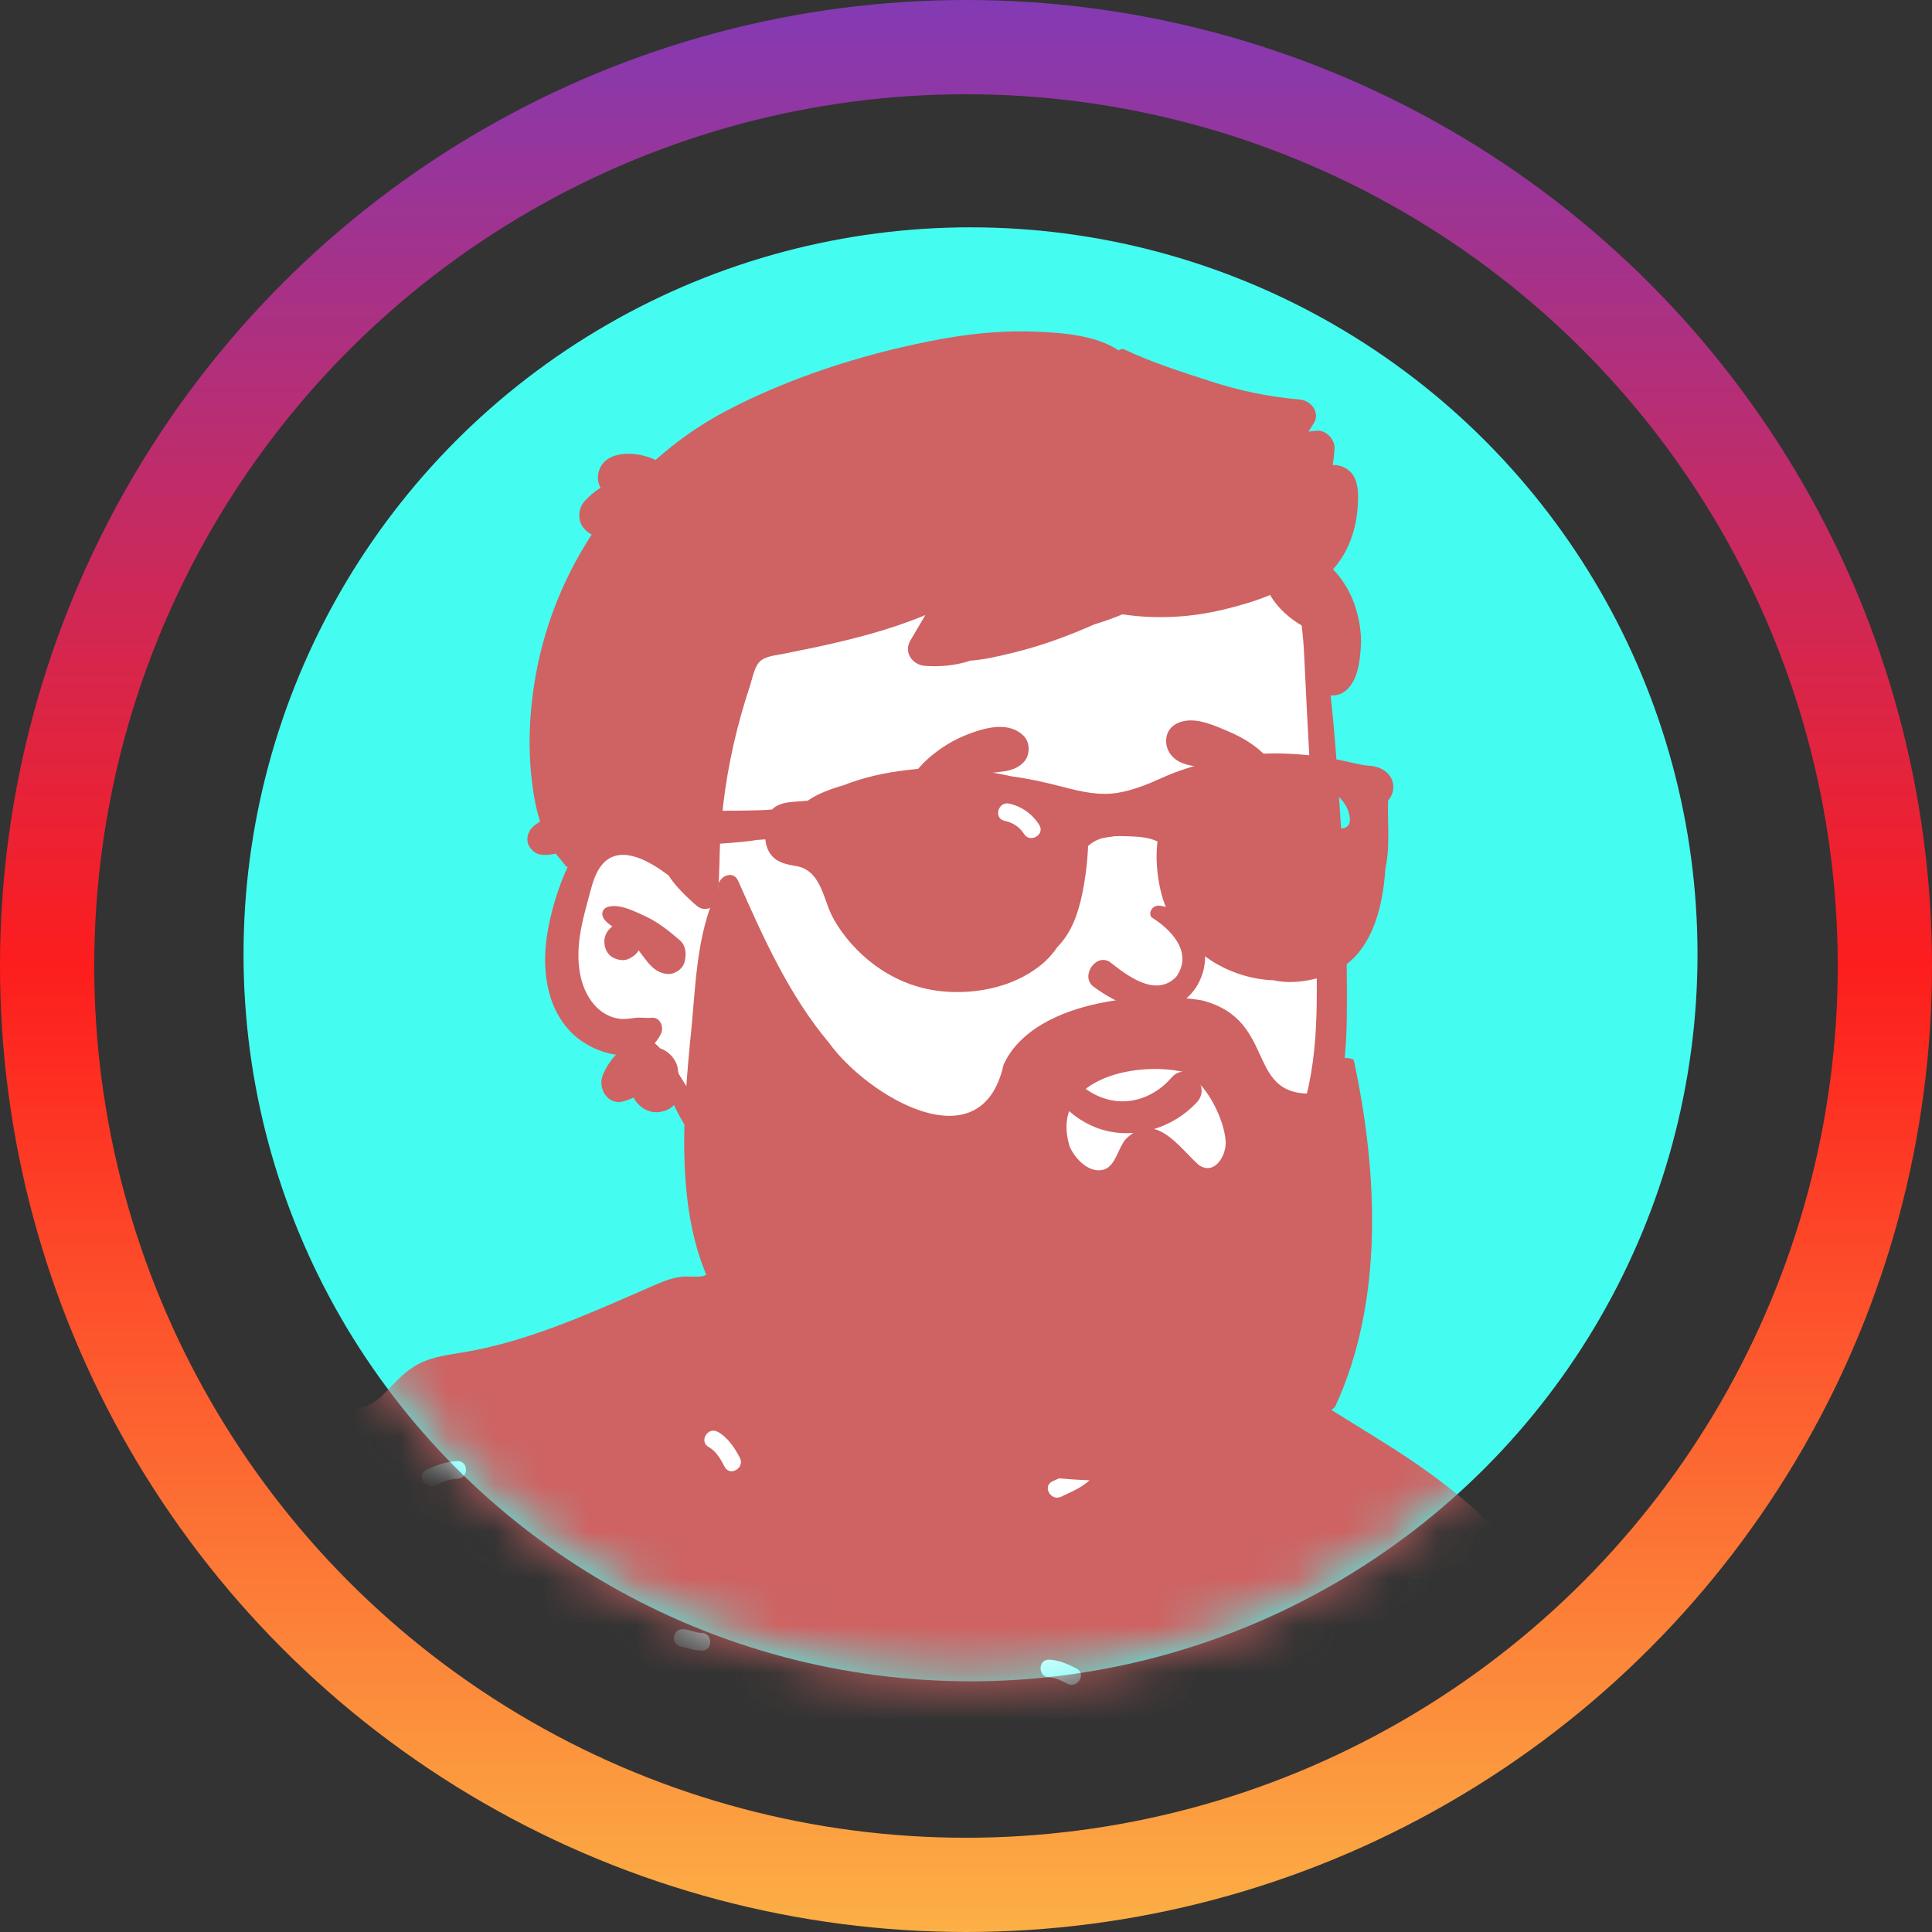 <svg width="41" height="41" viewBox="0 0 41 41" fill="none" xmlns="http://www.w3.org/2000/svg">
<rect x="0" y="0" width="41" height="41" fill="#333333" stroke="none"/>
<g clip-path="url(#clip0_1_107)">
<circle cx="20.5" cy="20.5" r="19.5" stroke="url(#paint0_linear_1_107)" stroke-width="2"/>
<circle cx="20.596" cy="20.252" r="15.428" fill="#45FCF1"/>
<mask id="mask0_1_107" style="mask-type:alpha" maskUnits="userSpaceOnUse" x="5" y="4" width="32" height="32">
<circle r="15.428" transform="matrix(-1 0 0 1 20.596 20.252)" fill="#C4C4C4"/>
</mask>
<g mask="url(#mask0_1_107)">
<path fill-rule="evenodd" clip-rule="evenodd" d="M3.968 59.403C5.532 59.408 7.052 59.461 8.621 59.466C14.998 59.488 21.433 59.457 27.833 59.198C29.642 59.125 30.093 59.127 31.894 59.014C32.958 59.009 36.152 58.922 35.992 57.473C35.921 54.775 35.253 52.087 35.043 49.396C34.639 44.337 34.295 39.119 32.268 34.387C31.799 33.257 30.791 32.518 29.793 31.854C28.793 31.137 28.547 30.341 27.624 29.531C27.429 29.36 26.32 29.29 25.723 28.856C24.855 28.223 24.424 27.188 24.1 27.012C23.862 26.883 23.866 25.988 23.389 25.672C22.747 25.247 20.704 24.931 19.961 24.872C19.247 24.815 18.006 24.934 17.337 25.195C16.221 25.631 15.775 26.463 15.284 27.534C8.788 29.542 2.852 32.942 1.008 39.801C-0.582 45.553 -0.64 51.72 -0.026 57.62C0.097 58.051 0.011 58.727 0.383 59.014C-0.912 59.088 3.792 59.355 3.968 59.403Z" fill="white"/>
<path fill-rule="evenodd" clip-rule="evenodd" d="M33.511 53.723C33.388 53.661 33.26 53.591 33.119 53.586C32.878 53.578 32.878 53.203 33.119 53.211C33.33 53.219 33.515 53.306 33.7 53.399C33.916 53.507 33.726 53.83 33.511 53.723ZM33.119 43.163C33.284 43.163 33.449 43.184 33.576 43.299C33.651 43.367 33.645 43.495 33.576 43.564C33.502 43.638 33.385 43.632 33.31 43.564C33.335 43.586 33.311 43.564 33.302 43.559C33.3 43.558 33.299 43.557 33.298 43.557C33.296 43.556 33.294 43.556 33.291 43.555C33.272 43.55 33.252 43.545 33.233 43.542C33.232 43.543 33.191 43.539 33.181 43.539C33.16 43.538 33.14 43.538 33.119 43.538C33.017 43.538 32.932 43.452 32.932 43.35C32.932 43.249 33.018 43.163 33.119 43.163ZM31.356 47.371C31.302 47.607 30.941 47.506 30.994 47.271C31.072 46.93 31.058 46.579 30.994 46.236C30.95 46 31.312 45.9 31.356 46.137C31.432 46.548 31.449 46.961 31.356 47.371ZM30.882 33.888C30.603 33.822 30.326 33.814 30.041 33.813C29.799 33.813 29.799 33.438 30.041 33.438C30.359 33.438 30.671 33.452 30.982 33.526C31.217 33.582 31.117 33.944 30.882 33.888ZM29.946 43.026C29.784 42.945 29.622 42.864 29.46 42.783C29.244 42.675 29.434 42.351 29.649 42.459L30.135 42.702C30.352 42.81 30.161 43.134 29.946 43.026ZM29.879 50.414C29.673 50.711 29.384 50.895 29.038 50.987C28.804 51.048 28.705 50.686 28.938 50.625C29.186 50.559 29.406 50.439 29.555 50.225C29.692 50.027 30.017 50.215 29.879 50.414ZM28.583 37.205C28.527 37.101 28.443 37.057 28.34 37.055C28.098 37.05 28.098 36.674 28.34 36.68C28.576 36.685 28.793 36.804 28.907 37.016C29.02 37.229 28.697 37.418 28.583 37.205ZM26.204 39.755C26.137 39.828 26.006 39.827 25.939 39.755C25.897 39.712 25.863 39.663 25.835 39.609C25.825 39.589 25.815 39.568 25.803 39.548C25.798 39.54 25.793 39.531 25.787 39.523C25.785 39.521 25.781 39.517 25.777 39.512C25.705 39.436 25.706 39.323 25.777 39.247C25.844 39.174 25.974 39.175 26.042 39.247C26.083 39.291 26.118 39.339 26.145 39.393C26.156 39.413 26.166 39.434 26.177 39.454C26.182 39.462 26.188 39.471 26.194 39.48C26.196 39.481 26.2 39.486 26.204 39.49C26.276 39.566 26.274 39.679 26.204 39.755ZM26.004 45.295C25.76 45.407 25.492 45.407 25.247 45.295C25.155 45.253 25.133 45.119 25.18 45.038C25.235 44.945 25.345 44.929 25.437 44.971C25.548 45.022 25.704 45.022 25.815 44.971C25.907 44.929 26.016 44.944 26.071 45.038C26.119 45.12 26.096 45.253 26.004 45.295ZM25.338 49.217C25.296 49.316 25.205 49.368 25.099 49.373C24.994 49.376 24.916 49.283 24.912 49.185C24.909 49.121 24.943 49.067 24.992 49.033C24.993 49.03 24.993 49.026 24.993 49.023C24.993 48.918 25.079 48.84 25.18 48.835C25.281 48.831 25.368 48.925 25.368 49.023C25.368 49.089 25.364 49.155 25.338 49.217ZM24.37 55.45C24.071 55.455 23.778 55.526 23.479 55.531C23.237 55.535 23.238 55.16 23.479 55.156C23.778 55.151 24.071 55.08 24.37 55.075C24.612 55.071 24.611 55.447 24.37 55.45ZM23.125 31.409C22.95 31.576 22.734 31.658 22.52 31.762C22.304 31.868 22.114 31.544 22.331 31.438C22.512 31.35 22.712 31.284 22.86 31.143C23.035 30.977 23.301 31.242 23.125 31.409ZM22.655 35.733C22.532 35.671 22.404 35.601 22.264 35.596C22.023 35.588 22.022 35.213 22.264 35.221C22.474 35.228 22.659 35.316 22.845 35.409C23.061 35.517 22.871 35.84 22.655 35.733ZM20.401 53.089C20.345 52.984 20.262 52.94 20.158 52.938C19.916 52.933 19.916 52.557 20.158 52.563C20.394 52.569 20.611 52.688 20.724 52.899C20.838 53.112 20.515 53.301 20.401 53.089ZM19.62 44.942C19.545 44.873 19.55 44.746 19.62 44.676C19.701 44.595 19.782 44.514 19.863 44.433C19.937 44.359 20.053 44.364 20.128 44.433C20.203 44.502 20.198 44.629 20.128 44.699C20.047 44.779 19.966 44.861 19.885 44.942C19.811 45.016 19.695 45.01 19.62 44.942ZM18.699 57.638C18.429 57.632 18.175 57.554 17.92 57.469C17.692 57.394 17.791 57.031 18.02 57.108C18.242 57.181 18.464 57.258 18.699 57.263C18.941 57.269 18.941 57.644 18.699 57.638ZM17.484 49.616C17.24 49.609 17.037 49.484 16.866 49.317C16.692 49.149 16.958 48.884 17.131 49.052C17.229 49.148 17.342 49.236 17.484 49.241C17.726 49.247 17.726 49.622 17.484 49.616ZM18.239 39.298C18.242 39.398 18.284 39.505 18.346 39.571C18.512 39.747 18.247 40.012 18.081 39.836C17.944 39.691 17.869 39.497 17.864 39.298C17.857 39.057 18.232 39.058 18.239 39.298ZM15.378 31.128C15.3 30.974 15.197 30.794 15.04 30.709C14.828 30.593 15.017 30.269 15.23 30.385C15.442 30.5 15.594 30.728 15.702 30.938C15.812 31.153 15.488 31.343 15.378 31.128ZM14.892 35.029C14.805 35.027 14.719 35.012 14.635 34.989C14.599 34.979 14.563 34.968 14.527 34.958C14.512 34.954 14.447 34.946 14.487 34.948C14.385 34.943 14.299 34.867 14.299 34.761C14.299 34.663 14.386 34.567 14.487 34.573C14.626 34.58 14.753 34.65 14.892 34.654C15.133 34.661 15.133 35.036 14.892 35.029ZM13.677 41.026H13.272C13.03 41.026 13.03 40.651 13.272 40.651H13.677C13.918 40.651 13.918 41.026 13.677 41.026ZM13.204 57.612C13.082 57.674 12.937 57.732 12.837 57.826C12.662 57.992 12.396 57.727 12.572 57.561C12.699 57.441 12.861 57.366 13.015 57.289C13.106 57.243 13.218 57.264 13.272 57.356C13.32 57.439 13.295 57.568 13.204 57.612ZM12.299 52.872C12.284 52.868 12.267 52.865 12.251 52.863C12.187 52.854 12.121 52.857 12.056 52.857C11.815 52.857 11.815 52.482 12.056 52.482C12.247 52.482 12.445 52.485 12.594 52.618C12.67 52.686 12.663 52.815 12.594 52.883C12.52 52.958 12.405 52.95 12.329 52.883C12.337 52.891 12.31 52.875 12.299 52.872ZM12.057 46.497C12.111 46.385 12.112 46.312 12.112 46.187C12.112 45.945 12.487 45.945 12.487 46.187C12.487 46.368 12.46 46.522 12.38 46.687C12.336 46.778 12.206 46.802 12.124 46.754C12.032 46.7 12.012 46.588 12.057 46.497ZM10.972 37.697C10.755 37.771 10.561 37.875 10.369 38.002C10.167 38.135 9.979 37.81 10.18 37.678C10.398 37.534 10.624 37.419 10.873 37.335C11.102 37.257 11.2 37.619 10.972 37.697ZM9.707 31.382C9.546 31.387 9.379 31.449 9.235 31.519C9.018 31.624 8.828 31.3 9.046 31.195C9.251 31.095 9.476 31.014 9.707 31.007C9.949 31 9.948 31.376 9.707 31.382ZM9.14 48.238C9.077 48.241 9.022 48.207 8.989 48.157C8.985 48.157 8.982 48.157 8.978 48.157C8.873 48.157 8.795 48.071 8.791 47.969C8.786 47.868 8.88 47.782 8.978 47.782C9.044 47.782 9.11 47.786 9.172 47.812C9.271 47.854 9.324 47.945 9.328 48.05C9.332 48.156 9.239 48.234 9.14 48.238ZM8.218 35.266C7.988 35.341 7.89 34.978 8.118 34.904C8.386 34.816 8.66 34.748 8.928 34.661C9.159 34.585 9.256 34.948 9.028 35.022C8.76 35.11 8.486 35.178 8.218 35.266ZM7.377 42.347C7.305 42.577 6.943 42.478 7.015 42.247C7.084 42.024 7.089 41.799 7.089 41.568C7.09 41.326 7.465 41.326 7.464 41.568C7.464 41.831 7.456 42.093 7.377 42.347ZM4.869 50.828C4.856 50.922 4.782 50.989 4.685 50.993C4.586 50.998 4.494 50.904 4.497 50.806C4.504 50.617 4.658 50.463 4.847 50.456C4.952 50.452 5.03 50.545 5.034 50.644C5.039 50.739 4.959 50.814 4.869 50.828ZM3.6 40.047C3.402 40.113 3.19 40.176 3.035 40.322C2.86 40.488 2.594 40.223 2.77 40.057C2.975 39.864 3.238 39.773 3.501 39.685C3.73 39.608 3.828 39.971 3.6 40.047ZM2.74 47.335C2.686 47.428 2.576 47.444 2.484 47.402C2.361 47.345 2.225 47.347 2.092 47.346C1.851 47.346 1.851 46.971 2.092 46.971C2.297 46.971 2.486 46.991 2.673 47.078C2.765 47.121 2.788 47.254 2.74 47.335ZM2.254 56.179C2.149 56.184 2.071 56.091 2.067 55.992C2.063 55.896 2.142 55.822 2.232 55.808C2.245 55.714 2.319 55.647 2.416 55.642C2.515 55.638 2.607 55.732 2.604 55.83C2.597 56.019 2.443 56.173 2.254 56.179ZM36.422 57.598C36.359 57.369 36.213 57.184 36.103 56.977C36.066 56.908 36.053 56.864 36.033 56.814C36.006 56.868 35.953 56.909 35.873 56.909C35.721 56.909 35.543 56.899 35.401 56.964C35.309 57.007 35.2 56.992 35.145 56.897C35.097 56.816 35.12 56.683 35.212 56.64C35.421 56.545 35.646 56.534 35.873 56.533C35.93 56.533 35.972 56.554 36.002 56.586C36.089 55.396 36.087 54.206 36.005 53.016C35.917 51.744 35.715 50.498 35.504 49.242C35.402 48.633 35.27 48.018 35.295 47.398C35.321 46.783 35.585 46.209 35.398 45.591C35.323 45.343 35.195 45.117 35.111 44.872C35.022 44.608 35.029 44.348 35.07 44.075C35.154 43.519 35.293 42.97 35.071 42.428C34.972 42.187 34.813 41.972 34.736 41.724C34.64 41.415 34.654 41.073 34.638 40.752C34.605 40.106 34.597 39.456 34.543 38.811C34.52 38.522 34.468 38.248 34.349 37.983C34.235 37.728 34.066 37.496 33.99 37.225C33.915 36.959 33.909 36.678 33.868 36.406C33.826 36.118 33.76 35.834 33.671 35.557C33.327 34.486 32.696 33.524 31.951 32.69C31.16 31.803 30.213 31.135 29.208 30.513C28.68 30.186 28.152 29.858 27.624 29.531C27.613 29.592 27.573 29.649 27.498 29.674C27.3 29.74 27.088 29.803 26.933 29.95C26.758 30.116 26.492 29.851 26.668 29.685C26.851 29.511 27.082 29.42 27.317 29.34C27.076 29.188 26.833 29.031 26.561 28.944C26.324 28.867 25.973 28.934 25.78 28.759C25.629 28.622 25.581 28.367 25.523 28.181C25.45 27.949 25.388 27.705 25.295 27.48C25.232 27.326 25.141 27.178 25.026 27.059C24.975 26.864 24.882 26.686 24.718 26.577C24.289 26.293 23.761 26.575 23.572 26.98C23.416 26.98 23.252 27.014 23.1 27.024C22.788 27.043 22.475 27.052 22.162 27.051C21.55 27.049 20.938 27.01 20.331 26.928C19.247 26.783 18.194 26.49 17.128 26.262C17.122 26.247 17.114 26.233 17.106 26.219C16.876 25.834 16.304 25.899 15.943 26.045C15.789 26.107 15.631 26.186 15.543 26.332C15.449 26.396 15.368 26.473 15.314 26.554C15.202 26.721 15.116 27.059 14.889 27.087C14.74 27.105 14.589 27.077 14.438 27.098C14.248 27.125 14.079 27.191 13.904 27.267C12.572 27.845 11.196 28.488 9.751 28.712C9.412 28.765 9.067 28.819 8.773 29.009C8.533 29.164 8.349 29.375 8.151 29.577C7.959 29.773 7.801 29.86 7.526 29.895C7.194 29.937 6.905 30.029 6.662 30.271C6.46 30.472 6.328 30.729 6.17 30.963C6.008 31.201 5.772 31.335 5.526 31.474C4.945 31.801 4.404 32.196 3.933 32.67C2.941 33.67 2.34 34.955 1.734 36.207C1.079 37.562 0.467 38.932 0.042 40.379C-0.374 41.799 -0.622 43.26 -0.736 44.734C-0.857 46.281 -0.874 47.834 -0.974 49.382C-1.024 50.156 -1.062 50.93 -1.101 51.704C-1.138 52.468 -1.193 53.234 -1.184 53.999C-1.167 55.479 -0.872 56.963 -0.354 58.349C-0.225 58.693 -0.082 59.033 0.07 59.368C0.204 59.662 0.661 59.629 0.804 59.368C0.837 59.308 0.863 59.246 0.884 59.183C1.259 59.187 1.638 59.157 2.011 59.192C2.669 59.254 3.329 59.288 3.989 59.329C5.295 59.41 6.603 59.464 7.91 59.538C8.037 59.545 8.163 59.553 8.29 59.56C7.359 56.678 7.48 53.561 7.332 50.563C7.321 50.321 7.696 50.322 7.708 50.563C7.856 53.574 7.73 56.698 8.694 59.586C9.068 59.611 9.441 59.642 9.813 59.688C10.114 59.723 10.417 59.766 10.72 59.751C11.065 59.735 11.402 59.656 11.738 59.588C12.349 59.463 12.937 59.519 13.55 59.596C14.206 59.678 14.864 59.723 15.524 59.752C18.167 59.868 20.828 59.973 23.471 59.797C24.11 59.754 24.748 59.694 25.383 59.612C26.038 59.529 26.685 59.387 27.339 59.307C27.984 59.228 28.576 59.444 29.213 59.484C29.863 59.525 30.53 59.39 31.174 59.312C31.384 59.286 31.594 59.261 31.805 59.237C31.534 57.381 31.38 55.511 31.23 53.642C31.211 53.401 31.586 53.403 31.605 53.642C31.754 55.497 31.904 57.352 32.175 59.194C33.289 59.064 34.405 58.933 35.508 58.731C35.822 58.673 36.134 58.58 36.322 58.3C36.461 58.092 36.489 57.837 36.422 57.598Z" fill="#CF6262"/>
<path fill-rule="evenodd" clip-rule="evenodd" d="M28 18.24C27.899 17.353 28.029 15.499 28.038 15.386C28.093 14.674 27.76 11.862 27.129 12.121C26.072 11.284 24.663 11.098 23.345 11.01C20.609 10.827 17.698 11.248 15.585 13.09C14.54 14.047 13.523 15.438 13.605 16.887C12.655 18.26 11.317 20.144 12.5 21.749C12.902 22.262 13.541 22.453 14.046 22.841C15.062 23.661 15.7 24.838 16.725 25.652C19.442 28.095 24.056 28.605 26.726 25.827C28.79 23.815 28.456 20.805 28.093 18.24C27.849 16.515 28.197 19.97 28 18.24Z" fill="white"/>
<path fill-rule="evenodd" clip-rule="evenodd" d="M19.69 7.249C20.422 7.101 21.173 7.009 21.921 7.037L21.978 7.039C22.541 7.061 23.253 7.111 23.743 7.438C23.771 7.41 23.817 7.395 23.858 7.415C24.441 7.693 25.082 7.894 25.696 8.094C26.307 8.293 26.941 8.425 27.581 8.478C27.822 8.498 28.028 8.758 27.875 8.991C27.839 9.047 27.804 9.103 27.769 9.159C27.828 9.153 27.886 9.147 27.945 9.141C28.139 9.121 28.333 9.328 28.321 9.517C28.314 9.636 28.301 9.753 28.282 9.869C28.356 9.867 28.429 9.878 28.5 9.908C28.859 10.06 28.834 10.488 28.807 10.813C28.77 11.264 28.601 11.743 28.288 12.081C28.522 12.324 28.688 12.614 28.786 12.959C28.858 13.211 28.898 13.479 28.878 13.741L28.872 13.82C28.848 14.104 28.799 14.419 28.595 14.624C28.49 14.729 28.36 14.768 28.237 14.756C28.311 15.411 28.359 16.071 28.404 16.728L28.425 17.042C28.526 18.56 28.601 20.088 28.581 21.61C28.563 23.031 28.282 24.411 27.411 25.565C26.617 26.616 25.477 27.39 24.188 27.685C23.494 27.844 22.784 27.855 22.081 27.754C21.74 27.705 21.397 27.629 21.073 27.51C20.715 27.378 20.458 27.183 20.217 26.891C20.103 26.753 20.158 26.459 20.385 26.486C20.728 26.528 21.041 26.578 21.37 26.68L21.418 26.695C21.745 26.799 22.085 26.878 22.427 26.911C23.129 26.979 23.842 26.911 24.514 26.698C25.609 26.351 26.552 25.577 27.156 24.606C27.873 23.454 27.954 22.146 27.944 20.822C27.933 19.369 27.886 17.915 27.808 16.463L27.795 16.221C27.754 15.474 27.715 14.727 27.68 13.979C27.67 13.745 27.653 13.508 27.624 13.274C27.353 13.116 27.111 12.897 26.953 12.627C26.635 12.759 26.302 12.854 25.995 12.929C25.283 13.104 24.545 13.146 23.821 13.037C23.625 13.118 23.426 13.189 23.224 13.25C23.169 13.274 23.114 13.298 23.06 13.321C22.572 13.53 22.078 13.707 21.563 13.836L21.436 13.867C21.166 13.934 20.871 14 20.583 14.021C20.536 14.039 20.485 14.055 20.429 14.068C20.166 14.132 19.894 14.152 19.625 14.13C19.363 14.108 19.173 13.843 19.318 13.595C19.423 13.414 19.53 13.233 19.637 13.053C19.263 13.209 18.878 13.338 18.488 13.448C18.096 13.558 17.697 13.652 17.298 13.738C17.085 13.783 16.871 13.823 16.658 13.869C16.505 13.901 16.271 13.918 16.147 14.018C16.01 14.129 15.971 14.386 15.919 14.544C15.851 14.75 15.786 14.957 15.728 15.166C15.611 15.583 15.515 16.007 15.441 16.434C15.367 16.863 15.317 17.295 15.29 17.729C15.262 18.162 15.274 18.598 15.23 19.03C15.206 19.259 14.96 19.376 14.779 19.216C14.758 19.198 14.736 19.179 14.715 19.16L14.683 19.131C14.528 18.99 14.377 18.841 14.253 18.673C14.231 18.642 14.209 18.61 14.189 18.577C14.186 18.577 14.183 18.576 14.18 18.573L14.145 18.547C13.766 18.265 13.133 17.897 12.763 18.366C12.645 18.516 12.585 18.706 12.535 18.889L12.447 19.218C12.39 19.432 12.337 19.648 12.305 19.867C12.235 20.359 12.27 20.925 12.608 21.319C12.743 21.477 12.929 21.589 13.137 21.619C13.253 21.635 13.367 21.615 13.482 21.601C13.599 21.586 13.711 21.61 13.828 21.598C14.014 21.58 14.095 21.802 14.025 21.942C13.988 22.017 13.944 22.082 13.894 22.137C13.934 22.171 13.973 22.209 14.009 22.248C14.119 22.283 14.218 22.359 14.291 22.459C14.351 22.54 14.382 22.627 14.387 22.72C14.393 22.742 14.399 22.766 14.404 22.79L14.505 22.953C14.527 22.989 14.549 23.024 14.571 23.059C14.827 23.462 15.111 23.804 15.464 24.125C15.804 24.435 16.173 24.712 16.492 25.044L16.53 25.084C16.828 25.397 17.141 25.777 17.025 26.233C16.995 26.351 16.831 26.435 16.724 26.356C16.381 26.101 16.208 25.697 15.916 25.387C15.616 25.068 15.284 24.782 14.983 24.464C14.698 24.163 14.474 23.823 14.304 23.449C14.237 23.524 14.138 23.577 14.002 23.598C13.768 23.633 13.549 23.495 13.447 23.292C13.381 23.321 13.314 23.348 13.247 23.368C12.891 23.477 12.668 23.082 12.802 22.789C12.873 22.633 12.963 22.497 13.074 22.382C12.727 22.335 12.373 22.155 12.145 21.931C11.572 21.367 11.493 20.521 11.622 19.768C11.691 19.369 11.809 18.965 11.962 18.591C11.989 18.526 12.018 18.46 12.049 18.395C12.032 18.395 12.014 18.387 12.002 18.373C11.899 18.231 11.773 18.115 11.696 17.957C11.625 17.811 11.546 17.664 11.491 17.513C11.376 17.203 11.319 16.853 11.282 16.525C11.205 15.854 11.235 15.187 11.337 14.52C11.512 13.384 11.934 12.297 12.557 11.344C12.523 11.326 12.49 11.304 12.46 11.279L12.445 11.266L12.421 11.244C12.243 11.083 12.259 10.782 12.421 10.619L12.472 10.568C12.537 10.503 12.593 10.452 12.698 10.382C12.713 10.372 12.729 10.362 12.745 10.353C12.69 10.252 12.671 10.133 12.709 10.002C12.842 9.547 13.498 9.563 13.913 9.761C14.373 9.351 14.882 8.995 15.435 8.707C16.75 8.02 18.238 7.541 19.69 7.249ZM12.89 19.249C13.136 19.169 13.462 19.337 13.683 19.439C13.963 19.567 14.201 19.757 14.431 19.958C14.546 20.058 14.567 20.222 14.538 20.363C14.536 20.377 14.533 20.391 14.529 20.406C14.499 20.555 14.332 20.673 14.184 20.669C13.875 20.66 13.728 20.393 13.553 20.168C13.533 20.204 13.507 20.238 13.475 20.263L13.454 20.28C13.381 20.335 13.301 20.38 13.205 20.375C13.137 20.372 13.072 20.355 13.012 20.323C12.862 20.244 12.796 20.05 12.836 19.892C12.862 19.792 12.92 19.714 12.996 19.66L12.968 19.641C12.907 19.599 12.852 19.555 12.809 19.489L12.799 19.473H12.803C12.756 19.393 12.786 19.283 12.89 19.249Z" fill="#CF6262"/>
<path fill-rule="evenodd" clip-rule="evenodd" d="M24.461 23.969C24.115 24.069 23.745 24.078 23.393 23.974C23.073 23.881 22.746 23.674 22.511 23.401C22.302 23.159 22.167 22.864 22.172 22.55C22.172 22.514 22.185 22.484 22.205 22.46C22.226 22.435 22.256 22.418 22.288 22.411C22.321 22.403 22.355 22.406 22.385 22.419C22.411 22.431 22.434 22.452 22.448 22.482C22.485 22.529 22.521 22.576 22.557 22.622C22.847 22.98 23.128 23.248 23.565 23.345C23.802 23.397 24.038 23.373 24.256 23.294C24.488 23.209 24.698 23.059 24.863 22.867C24.937 22.78 25.025 22.745 25.111 22.744C25.208 22.744 25.304 22.789 25.377 22.861C25.448 22.933 25.496 23.029 25.5 23.13C25.504 23.219 25.475 23.311 25.398 23.394C25.145 23.666 24.816 23.866 24.461 23.969ZM24.45 19.476C24.804 19.692 25.343 20.194 24.963 20.727C24.514 21.198 23.869 20.658 23.551 20.414C23.256 20.225 22.925 20.712 23.198 20.932C25.497 22.634 26.429 19.533 24.629 19.223C24.431 19.189 24.357 19.41 24.45 19.476ZM21.139 18.529C21.025 18.456 20.891 18.431 20.742 18.499C20.627 18.552 20.423 18.727 20.282 18.959C20.185 19.117 20.116 19.302 20.131 19.495C20.134 19.54 20.117 19.573 20.091 19.598C20.071 19.617 20.041 19.631 20.006 19.636C19.976 19.639 19.943 19.636 19.916 19.628C19.864 19.611 19.837 19.578 19.827 19.551C19.728 19.288 19.77 18.994 19.881 18.729C20.031 18.371 20.303 18.072 20.482 17.975C20.787 17.81 21.147 17.802 21.452 17.971C21.712 18.114 21.875 18.346 22.037 18.581C22.071 18.631 22.105 18.681 22.14 18.73C22.211 18.828 22.218 18.925 22.191 19.009C22.16 19.101 22.083 19.179 21.986 19.22C21.897 19.257 21.793 19.263 21.701 19.224C21.624 19.191 21.553 19.128 21.508 19.019C21.432 18.837 21.306 18.636 21.139 18.529ZM26.917 18.935C26.839 18.975 26.778 18.987 26.692 18.962C26.644 18.947 26.597 18.92 26.56 18.883C26.523 18.846 26.497 18.8 26.487 18.75C26.461 18.625 26.393 18.508 26.296 18.432C26.212 18.367 26.108 18.332 25.991 18.352C25.865 18.373 25.746 18.453 25.663 18.548C25.636 18.58 25.614 18.616 25.592 18.652C25.552 18.719 25.512 18.782 25.456 18.831C25.435 18.85 25.403 18.863 25.372 18.863C25.359 18.863 25.347 18.86 25.334 18.857C25.209 18.731 25.185 18.636 25.189 18.541C25.194 18.442 25.233 18.342 25.296 18.248C25.444 18.029 25.725 17.849 25.914 17.808C26.174 17.752 26.432 17.819 26.639 17.964C26.852 18.114 27.009 18.346 27.059 18.607C27.07 18.67 27.065 18.738 27.041 18.797C27.018 18.854 26.977 18.903 26.917 18.935ZM21.711 16.188C21.555 16.34 21.371 16.364 21.184 16.385C21.081 16.396 20.998 16.406 20.916 16.424C20.692 16.475 20.471 16.551 20.269 16.661C20.058 16.775 19.828 16.913 19.663 17.091C19.623 17.133 19.586 17.177 19.549 17.221C19.515 17.262 19.483 17.301 19.448 17.338C19.409 17.381 19.371 17.427 19.334 17.471C19.311 17.509 19.306 17.519 19.302 17.529C19.294 17.543 19.286 17.56 19.277 17.577C19.264 17.601 19.25 17.628 19.234 17.651C19.208 17.695 19.194 17.707 19.182 17.712C19.162 17.721 19.143 17.726 19.125 17.723C19.107 17.721 19.091 17.713 19.075 17.699C18.995 17.632 18.971 17.521 18.974 17.403C18.978 17.224 19.044 17.026 19.104 16.904C19.246 16.622 19.442 16.328 19.677 16.116C19.946 15.876 20.24 15.693 20.578 15.568C20.788 15.489 21.031 15.418 21.26 15.427C21.425 15.433 21.582 15.482 21.712 15.605C21.792 15.68 21.83 15.786 21.83 15.893C21.83 16.002 21.79 16.111 21.711 16.188ZM27.234 17.579C27.224 17.596 27.211 17.607 27.195 17.614C27.179 17.621 27.162 17.623 27.144 17.62C27.127 17.617 27.111 17.609 27.098 17.597C27.086 17.586 27.076 17.571 27.072 17.552C26.969 17.098 26.768 16.759 26.339 16.541C26.128 16.434 25.885 16.366 25.656 16.312C25.589 16.296 25.518 16.285 25.447 16.275C25.225 16.243 25.001 16.205 24.855 16.025C24.768 15.917 24.731 15.778 24.752 15.652C24.772 15.532 24.841 15.423 24.968 15.357C25.284 15.194 25.676 15.354 25.995 15.491C26.018 15.501 26.042 15.511 26.064 15.52C26.376 15.652 26.66 15.825 26.894 16.074C27.079 16.271 27.251 16.562 27.32 16.862C27.378 17.111 27.364 17.366 27.234 17.579Z" fill="#CF6262"/>
<path fill-rule="evenodd" clip-rule="evenodd" d="M25.443 24.726C25.006 24.337 24.517 23.555 23.89 24.174C23.735 24.349 23.672 24.741 23.435 24.817C23.12 24.92 22.807 24.586 22.7 24.33C22.261 22.907 24.077 22.517 25.111 22.747C25.616 22.955 25.989 23.79 26.011 24.227C26.026 24.52 25.778 24.951 25.443 24.726ZM28.737 22.533C28.733 22.514 28.727 22.497 28.72 22.482C28.526 22.409 28.374 22.483 28.279 22.622C28.282 22.657 28.293 22.692 28.299 22.726C28.226 22.88 28.161 23.07 28.062 23.202C28.042 23.204 28.022 23.202 28.003 23.196C26.366 23.367 27.165 21.654 25.505 21.229C24.222 21.017 21.902 21.259 21.297 22.596C20.82 24.73 18.392 23.242 17.595 22.133C16.744 21.122 16.194 19.888 15.664 18.691C15.552 18.437 15.203 18.618 15.241 18.861C14.75 19.845 14.767 21.026 14.645 22.104C14.439 24.253 14.238 27.267 16.234 28.58C18.835 31.521 25.331 32.559 28.331 29.857C29.37 27.623 29.242 24.898 28.737 22.533Z" fill="#CF6262"/>
<path fill-rule="evenodd" clip-rule="evenodd" d="M27.028 15.989C28.129 15.989 28.757 16.226 28.987 16.244L28.994 16.244C29.089 16.251 29.175 16.259 29.265 16.294C29.596 16.421 29.651 16.769 29.457 16.988C29.444 17.441 29.503 17.97 29.401 18.425C29.275 20.342 28.374 20.665 27.861 20.783C27.604 20.842 27.3 20.866 27.026 20.803C26.561 20.786 26.1 20.64 25.706 20.386C25.157 20.032 24.749 19.488 24.617 18.841C24.554 18.534 24.525 18.213 24.559 17.9L24.564 17.857C24.385 17.771 24.179 17.755 23.965 17.748C23.864 17.744 23.763 17.741 23.666 17.745C23.571 17.756 23.476 17.77 23.382 17.789C23.279 17.821 23.181 17.872 23.091 17.953L23.085 18.072C23.068 18.369 23.029 18.666 22.969 18.957C22.881 19.387 22.738 19.797 22.435 20.102C22.332 20.255 22.205 20.392 22.05 20.511C21.49 20.943 20.728 21.101 20.029 21.041C18.609 20.92 17.789 19.793 17.6 19.311L17.588 19.282C17.452 18.924 17.343 18.459 16.911 18.382L16.82 18.366C16.623 18.329 16.441 18.277 16.325 18.085C16.275 18.001 16.249 17.907 16.242 17.812C16.175 17.817 16.108 17.822 16.041 17.827C15.506 17.94 12.298 18.036 12.042 18.036C12.042 18.036 11.55 18.243 11.342 18.082C11.198 17.971 11.15 17.822 11.23 17.653C11.349 17.4 11.901 17.247 12.146 17.199C12.146 17.199 16.101 17.232 16.386 17.178C16.562 16.996 16.877 17.021 17.141 16.992C17.358 16.837 17.663 16.733 17.904 16.663C17.953 16.644 18.002 16.626 18.049 16.609C18.491 16.452 18.95 16.369 19.415 16.324C19.896 16.278 20.378 16.299 20.855 16.365C21.057 16.392 21.256 16.427 21.454 16.473C21.808 16.52 22.161 16.597 22.516 16.689L22.587 16.707C22.96 16.805 23.344 16.89 23.73 16.823C24.045 16.77 24.348 16.648 24.638 16.517L24.676 16.5C25.314 16.209 26.31 15.989 27.028 15.989ZM21.416 17.054C21.18 17.003 21.08 17.366 21.316 17.418C21.483 17.454 21.625 17.539 21.721 17.682L21.731 17.697C21.859 17.902 22.184 17.713 22.055 17.507C21.909 17.275 21.683 17.113 21.416 17.054ZM28.311 16.829C28.228 16.771 28.102 16.814 28.054 16.897C28.001 16.988 28.036 17.089 28.114 17.149L28.122 17.154C28.193 17.205 28.262 17.295 28.271 17.387L28.272 17.399C28.281 17.64 28.657 17.642 28.647 17.399C28.638 17.161 28.501 16.963 28.311 16.829Z" fill="#CF6262"/>
</g>
</g>
<defs>
<linearGradient id="paint0_linear_1_107" x1="20.5" y1="0" x2="20.5" y2="41" gradientUnits="userSpaceOnUse">
<stop stop-color="#833AB4"/>
<stop offset="0.5" stop-color="#FD1D1D"/>
<stop offset="1" stop-color="#FCB045"/>
</linearGradient>
<clipPath id="clip0_1_107">
<rect width="41" height="41" fill="white"/>
</clipPath>
</defs>
</svg>
